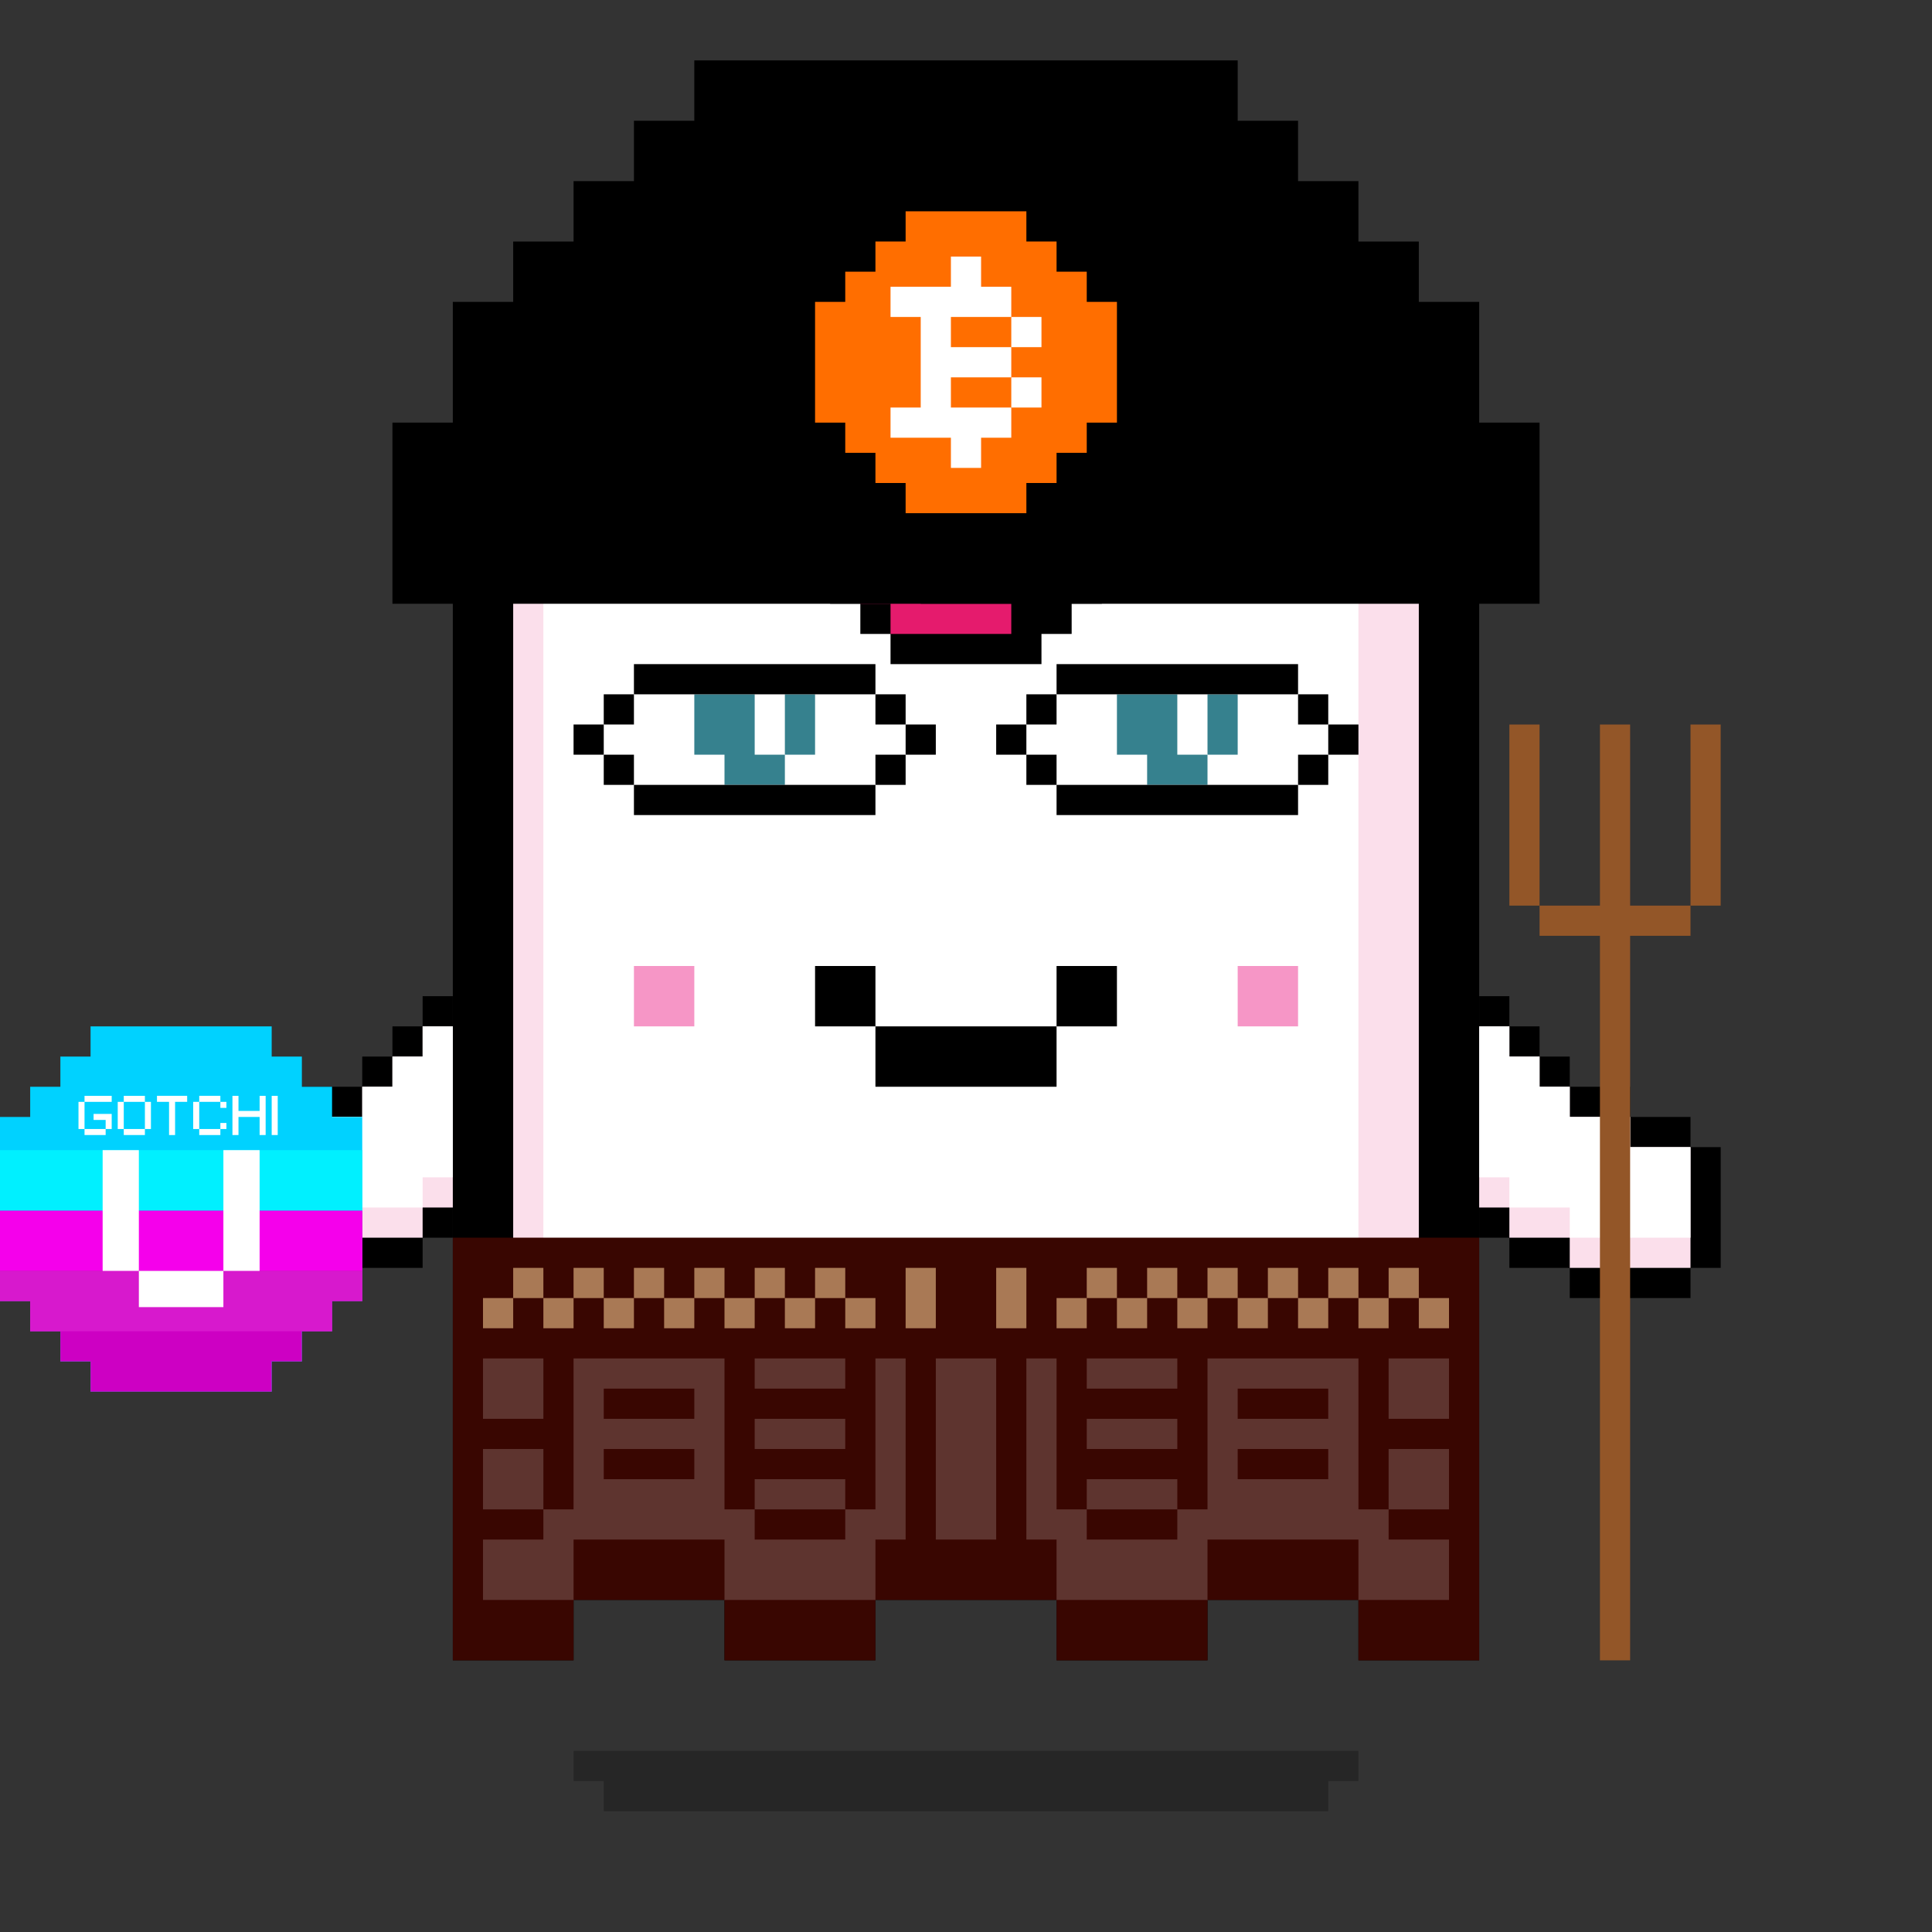 <svg xmlns="http://www.w3.org/2000/svg" viewBox="0 0 64 64"><rect x="0" y="0" width="64" height="64" fill="#333333" stroke="none"/><g class="gotchi-bg"><defs fill="#fff"><pattern id="a" patternUnits="userSpaceOnUse" width="4" height="4"><path d="M0 0h1v1H0zm2 2h1v1H2z"/></pattern><pattern id="b" patternUnits="userSpaceOnUse" x="0" y="0" width="2" height="2"><path d="M0 0h1v1H0z"/></pattern><pattern id="c" patternUnits="userSpaceOnUse" x="-2" y="0" width="8" height="1"><path d="M0 0h1v1H0zm2 0h1v1H2zm2 0h1v1H4z"/></pattern><pattern id="d" patternUnits="userSpaceOnUse" x="0" y="0" width="4" height="4"><path d="M0 0h1v1H0zm0 2h1v1H0zm1 0V1h1v1zm1 0h1v1H2zm0-1h1V0H2zm1 2h1v1H3z"/></pattern><pattern id="e" patternUnits="userSpaceOnUse" width="64" height="32"><path d="M4 4h1v1H4zm7 0h1v1h-1zm7 0h1v1h-1zm7 0h1v1h-1zm7 0h1v1h-1zm7 0h1v1h-1zm7 0h1v1h-1zm7 0h1v1h-1zm7 0h1v1h-1z"/><path fill="url(#a)" d="M0 8h64v7H0z"/><path fill="url(#b)" d="M0 16h64v1H0z"/><path fill="url(#c)" d="M0 18h64v1H0z"/><path fill="url(#b)" d="M22 18h15v1H22zM0 20h64v3H0z"/><path fill="url(#d)" d="M0 24h64v8H0z"/></pattern><mask id="f"><path fill="url(#e)" d="M0 0h64v32H0z"/></mask></defs><path fill="#fff" d="M0 0h64v32H0z"/><path fill="#dea8ff" class="gotchi-secondary" mask="url(#f)" d="M0 0h64v32H0z"/><path fill="#dea8ff" class="gotchi-secondary" d="M0 32h64v32H0z"/><path mask="url(#f)" fill="#fff" transform="matrix(1 0 0 -1 0 64)" d="M0 0h64v32H0z"/></g><style>.gotchi-primary{fill:#000000;}.gotchi-secondary{fill:#FBDFEB;}.gotchi-cheek{fill:#F696C6;}.gotchi-eyeColor{fill:#36818E;}.gotchi-primary-mouth{fill:#000000;}.gotchi-sleeves-up{display:none;}.gotchi-handsUp{display:none;}.gotchi-handsDownOpen{display:block;}.gotchi-handsDownClosed{display:none;}</style><g class="gotchi-body"><path d="M47 14v-2h-2v-2h-4V8h-4V6H27v2h-4v2h-4v2h-2v2h-2v41h4v-2h5v2h5v-2h6v2h5v-2h5v2h4V14z" class="gotchi-primary"/><path d="M45 14v-2h-4v-2h-4V8H27v2h-4v2h-4v2h-2v39h2v-2h5v2h5v-2h6v2h5v-2h5v2h2V14z" class="gotchi-secondary"/><path d="M18,49h2v-1h2v1h2v2h5v-2h2v-1h2v1h2v2h5v-2h2v-1h2v1h1V14h-4v-2h-4v-2h-5V9h-5v2h-4v2h-4v2h-1V49z" fill="#fff"/></g><path class="gotchi-cheek" d="M21 32v2h2v-2h-1zm21 0h-1v2h2v-2z"/><g class="gotchi-primary-mouth"><path d="M29 32h-2v2h2v-1z"/><path d="M33 34h-4v2h6v-2h-1z"/><path d="M36 32h-1v2h2v-2z"/></g>
    <style>
        .gotchi-bg { display: none }
    </style>
<g class="gotchi-shadow"><path opacity=".25" d="M25 58H19v1h1v1h24V59h1V58h-1z" fill="#000"/></g><g class="gotchi-collateral"><path d="M35.5 20h1v-1h1v-5h-1v-1h-1v-1h-1v-1h-5v1h-1v1h-1v1h-1v5h1v1h1v1h1v1h5v-1h1v-1zm0-2h-1v1h-4v-1h-1v-3h1v-1h4v1h1v3z"/><path d="M28.5 15h1v-1h1v-1h3v-1h-4v1h-1v1h-1v5h1v1h1v1h4v-1h-3v-1h-1v-1h-1v-3z" fill="#e51b6d"/></g><g class="gotchi-eyeColor"><g><path d="M40 23v2h1v-2h-1z" /><path d="M39 24v-1h-2v2h1v1h2v-1h-1v-1zm-13 0v1h1v-2h-1v1z" /><path d="M25 24v-1h-2v2h1v1h2v-1h-1v-1z" /></g><g class="gotchi-primary"><path d="M35 23h-1v1h1v-1zm0 2h-1v1h1v-1zm9-2h-1v1h1v-1z" /><path d="M45 24h-1v1h1v-1zm-8-1h6v-1h-8v1h2z" /><path d="M34 24h-1v1h1v-1zm10 1h-1v1h1v-1z" /><path d="M41 26h-6v1h8v-1h-2zm-20-3h-1v1h1v-1zm0 2h-1v1h1v-1zm9-2h-1v1h1v-1z" /><path d="M31 24h-1v1h1v-1zm-8-1h6v-1h-8v1h2z" /><path d="M20 24h-1v1h1v-1zm10 1h-1v1h1v-1z" /><path d="M27 26h-6v1h8v-1h-2z" /></g></g><g class="gotchi-wearable wearable-body"><svg x="15" y="41"><path d="M0,0v14h4v-2h5v2h5v-2h6v2h5v-2h5v2h4V0H0z" fill="#390601"/><g fill="#5e342f"><path d="M14 9h-1v1h-3V9H9V4H4v5H3v1H1v2h3v-2h5v2h5v-2h1V4h-1v5zM5 5h3v1H5V5zm0 2h3v1H5V7zm5-3h3v1h-3V4zm0 2h3v1h-3V6zM1 4h2v2H1V4z"/><path d="M10 8h3v1h-3V8zM1 7h2v2H1V7zm20-3h3v1h-3V4zm0 2h3v1h-3V6zm9-2h-5v5h-1v1h-3V9h-1V4h-1v6h1v2h5v-2h5v2h3v-2h-2V9h-1V4zm-4 1h3v1h-3V5zm0 2h3v1h-3V7z"/><path d="M31 7h2v2h-2V7zm0-3h2v2h-2V4zM21 8h3v1h-3V8zm-5-4h2v6h-2V4z"/></g><g fill="#a97955"><path d="M15 1h1v2h-1V1zm-5 0h1v1h-1V1zm2 0h1v1h-1V1zm9 0h1v1h-1V1zm2 0h1v1h-1V1zM4 1h1v1H4V1zm2 0h1v1H6V1zm2 0h1v1H8V1zM2 1h1v1H2V1zm27 0h1v1h-1V1zm-2 0h1v1h-1V1zm-2 0h1v1h-1V1z"/><path d="M31 1h1v1h-1V1zM18 1h1v2h-1V1zM5 2h1v1H5V2zM3 2h1v1H3V2zm4 0h1v1H7V2zm2 0h1v1H9V2zm4 0h1v1h-1V2zm15 0h1v1h-1V2z"/><path d="M26 2h1v1h-1V2zm-6 0h1v1h-1V2zm4 0h1v1h-1V2zM1 2h1v1H1V2zm31 0h1v1h-1V2zM22 2h1v1h-1V2zM11 2h1v1h-1V2zm19 0h1v1h-1V2z"/></g>
</svg></g><g class="gotchi-handsDownClosed"><g class="gotchi-primary"><path d="M19 42h1v1h-1zm1-6h1v1h-1z"/><path d="M21 37h1v1h-1zm5 3v4h1v-4zm-5 3h-1v1h2v-1z"/><path d="M24 44h-2v1h4v-1h-1zm1-5h-1v1h2v-1z"/><path d="M23 38h-1v1h2v-1z"/></g><g class="gotchi-secondary"><path d="M19 43h1v1h-1zm5 2h-2v1h4v-1h-1z"/><path d="M27 41v3h1v-3zm-6 3h-1v1h2v-1z"/><path d="M26 44h1v1h-1zm-7-3h-1v2h1v-1z"/></g><g class="gotchi-primary"><path d="M44 42h1v1h-1zm-1-6h1v1h-1z"/><path d="M42 37h1v1h-1z"/><path d="M42 39v-1h-2v1h1zm0 4v1h2v-1h-1z"/><path d="M40 44h-2v1h4v-1h-1z"/><path d="M38 42v-2h-1v4h1v-1z"/><path d="M40 40v-1h-2v1h1z"/></g><g class="gotchi-secondary"><path d="M42 44v1h2v-1h-1zm-5-2v-1h-1v3h1v-1z"/><path d="M40 45h-2v1h4v-1h-1z"/><path d="M37 44h1v1h-1zm7-1h1v1h-1z"/></g></g><g class="gotchi-handsDownOpen"><g class="gotchi-primary"><path d="M56 38v-1h-2v-1h-2v-1h-1v-1h-1v-1h-1v8h1v1h2v1h4v-1h1v-4z"/></g><g class="gotchi-secondary"><path d="M54 38v-1h-2v-1h-1v-1h-1v-1h-1v6h1v1h2v1h4v-4z" /></g><path d="M54,38v-1h-2v-1h-1v-1h-1v-1h-1v5h1v1h2v1h4v-3H54z" fill="#fff"/><g class="gotchi-primary"><path d="M8 38v-1h2v-1h2v-1h1v-1h1v-1h1v8h-1v1h-2v1H8v-1H7v-4z"/></g><g class="gotchi-secondary"><path d="M10 38v-1h2v-1h1v-1h1v-1h1v6h-1v1h-2v1H8v-4z" /></g><path d="M8,38v3h4v-1h2v-1h1v-5h-1v1h-1v1h-1v1h-2v1H8z" fill="#fff"/></g><g class="gotchi-handsUp"><g class="gotchi-secondary"><path d="M50,38h1v1h-1V38z"/><path d="M49 39h1v1h-1v-1zm2-2h1v1h-1v-1z"/><path d="M52,36h2v1h-2V36z"/><path d="M54,35h2v1h-2V35z"/></g><path d="M52,32v1h-2v1h-1v5h1v-1h1v-1h1v-1h2v-1h2v-3H52z" fill="#fff"/><g class="gotchi-primary"><path d="M49,33h1v1h-1V33z"/><path d="M50 32h2v1h-2v-1zm0 7h1v1h-1v-1z"/><path d="M49 40h1v1h-1v-1zm2-2h1v1h-1v-1z"/><path d="M52 37h2v1h-2v-1zm0-6h4v1h-4v-1z"/><path d="M56,32h1v4h-1V32z"/><path d="M54,36h2v1h-2V36z"/></g><g class="gotchi-secondary"><path d="M13,38h1v1h-1V38z"/><path d="M14 39h1v1h-1v-1zm-2-2h1v1h-1v-1z"/><path d="M10,36h2v1h-2V36z"/><path d="M8,35h2v1H8V35z"/></g><path d="M8,32v3h2v1h2v1h1v1h1v1h1v-5h-1v-1h-2v-1H8z" fill="#fff"/><g class="gotchi-primary"><path d="M14,33h1v1h-1V33z"/><path d="M12 32h2v1h-2v-1zm1 7h1v1h-1v-1z"/><path d="M14 40h1v1h-1v-1zm-2-2h1v1h-1v-1z"/><path d="M10 37h2v1h-2v-1zm-2-6h4v1H8v-1z"/><path d="M7,32h1v4H7V32z"/><path d="M8,36h2v1H8V36z"/></g></g><g class="gotchi-wearable wearable-head"><svg x="13" y="2"><path d="M38,18v-6h-2V8h-2V6h-2V4h-2V2h-2V0H10v2H8v2H6v2H4v2H2v4H0v6H38z"/><path d="M23,8V7h-1V6h-1V5h-4v1h-1v1h-1v1h-1v4h1v1h1v1h1v1h4v-1h1v-1h1v-1h1V8H23z" fill="#ff6e00"/><g fill="#fff"><path d="M18.5 9.5v-1h2v-1h-1v-1h-1v1h-2v1h1v3h-1v1h2v1h1v-1h1v-1h-2v-1h2v-1h-2z"/><path d="M20.5 10.5h1v1h-1v-1zm0-2h1v1h-1v-1z"/></g></svg></g><g class="gotchi-wearable wearable-hand wearable-hand-left"><svg x="0" y="34"><path d="M11,3V2h-1V1H9V0H3v1H2v1H1v1H0v6.1h1v1h1v1h1v1h6v-1h1v-1h1v-1h1V3H11z" fill="#00d2ff"/><path d="M0 6.1v3h1v1h1v1h1v1h6v-1h1v-1h1v-1h1v-3H0z" fill="#cd00c3"/><path d="M0 6.1v2h12v-2H0z" fill="#f500eb"/><path d="M0,4.1v2h12v-2H0z" fill="#00f0ff"/><path d="M0,8.1v1h1v1h10v-1h1v-1H0z" fill="#d719cd"/><g fill="#fff"><path d="M4.6,8.1v1.2h2.8V8.1H4.6z"/><path d="M7.4 4.1v4h1.2v-4H7.4zm-2.8 0H3.4v4h1.2v-4zm-1.7-.5h.6v-.2h.2v-.5h-.6v.2h.4v.3h-.7v-.9h.9v-.2h-.9v.2h-.2v.9h.2v.2c0 0 .1 0 .1 0zm1.9-1.1v-.2h-.7v.2h-.2v.9h.2v.2h.7v-.2H5v-.9h-.2zm0 .9h-.7v-.9h.7v.9zm4-1.1h-.2v.5h-.7v-.5h-.2v1.3h.2V3h.7v.6h.2c0 0 0-1.3 0-1.3zm.2 0h.2v1.3H9c0 0 0-1.3 0-1.3zm-1.7.2h.2v.2h-.2v-.2z"/><path d="M6.6 2.3v.2h-.2v.9h.2v.2h.7v-.2h.2v-.2h-.2v.2h-.7v-.9h.7v-.2h-.7zm-1.4 0v.2h.4v1.1h.2V2.5h.4v-.2h-1z"/></g></svg></g><g class="gotchi-wearable wearable-hand wearable-hand-right"><svg x="7" y="24"><g transform="scale(-1, 1) translate(-50, 0)"><path d="M3,31h1V7h2V6H4V0H3v6H1v1h2V31z" fill="#935628"/><path d="M1 0H0v6h1V0zm5 0v6h1V0H6z" fill="#935628"/></g></svg></g></svg>